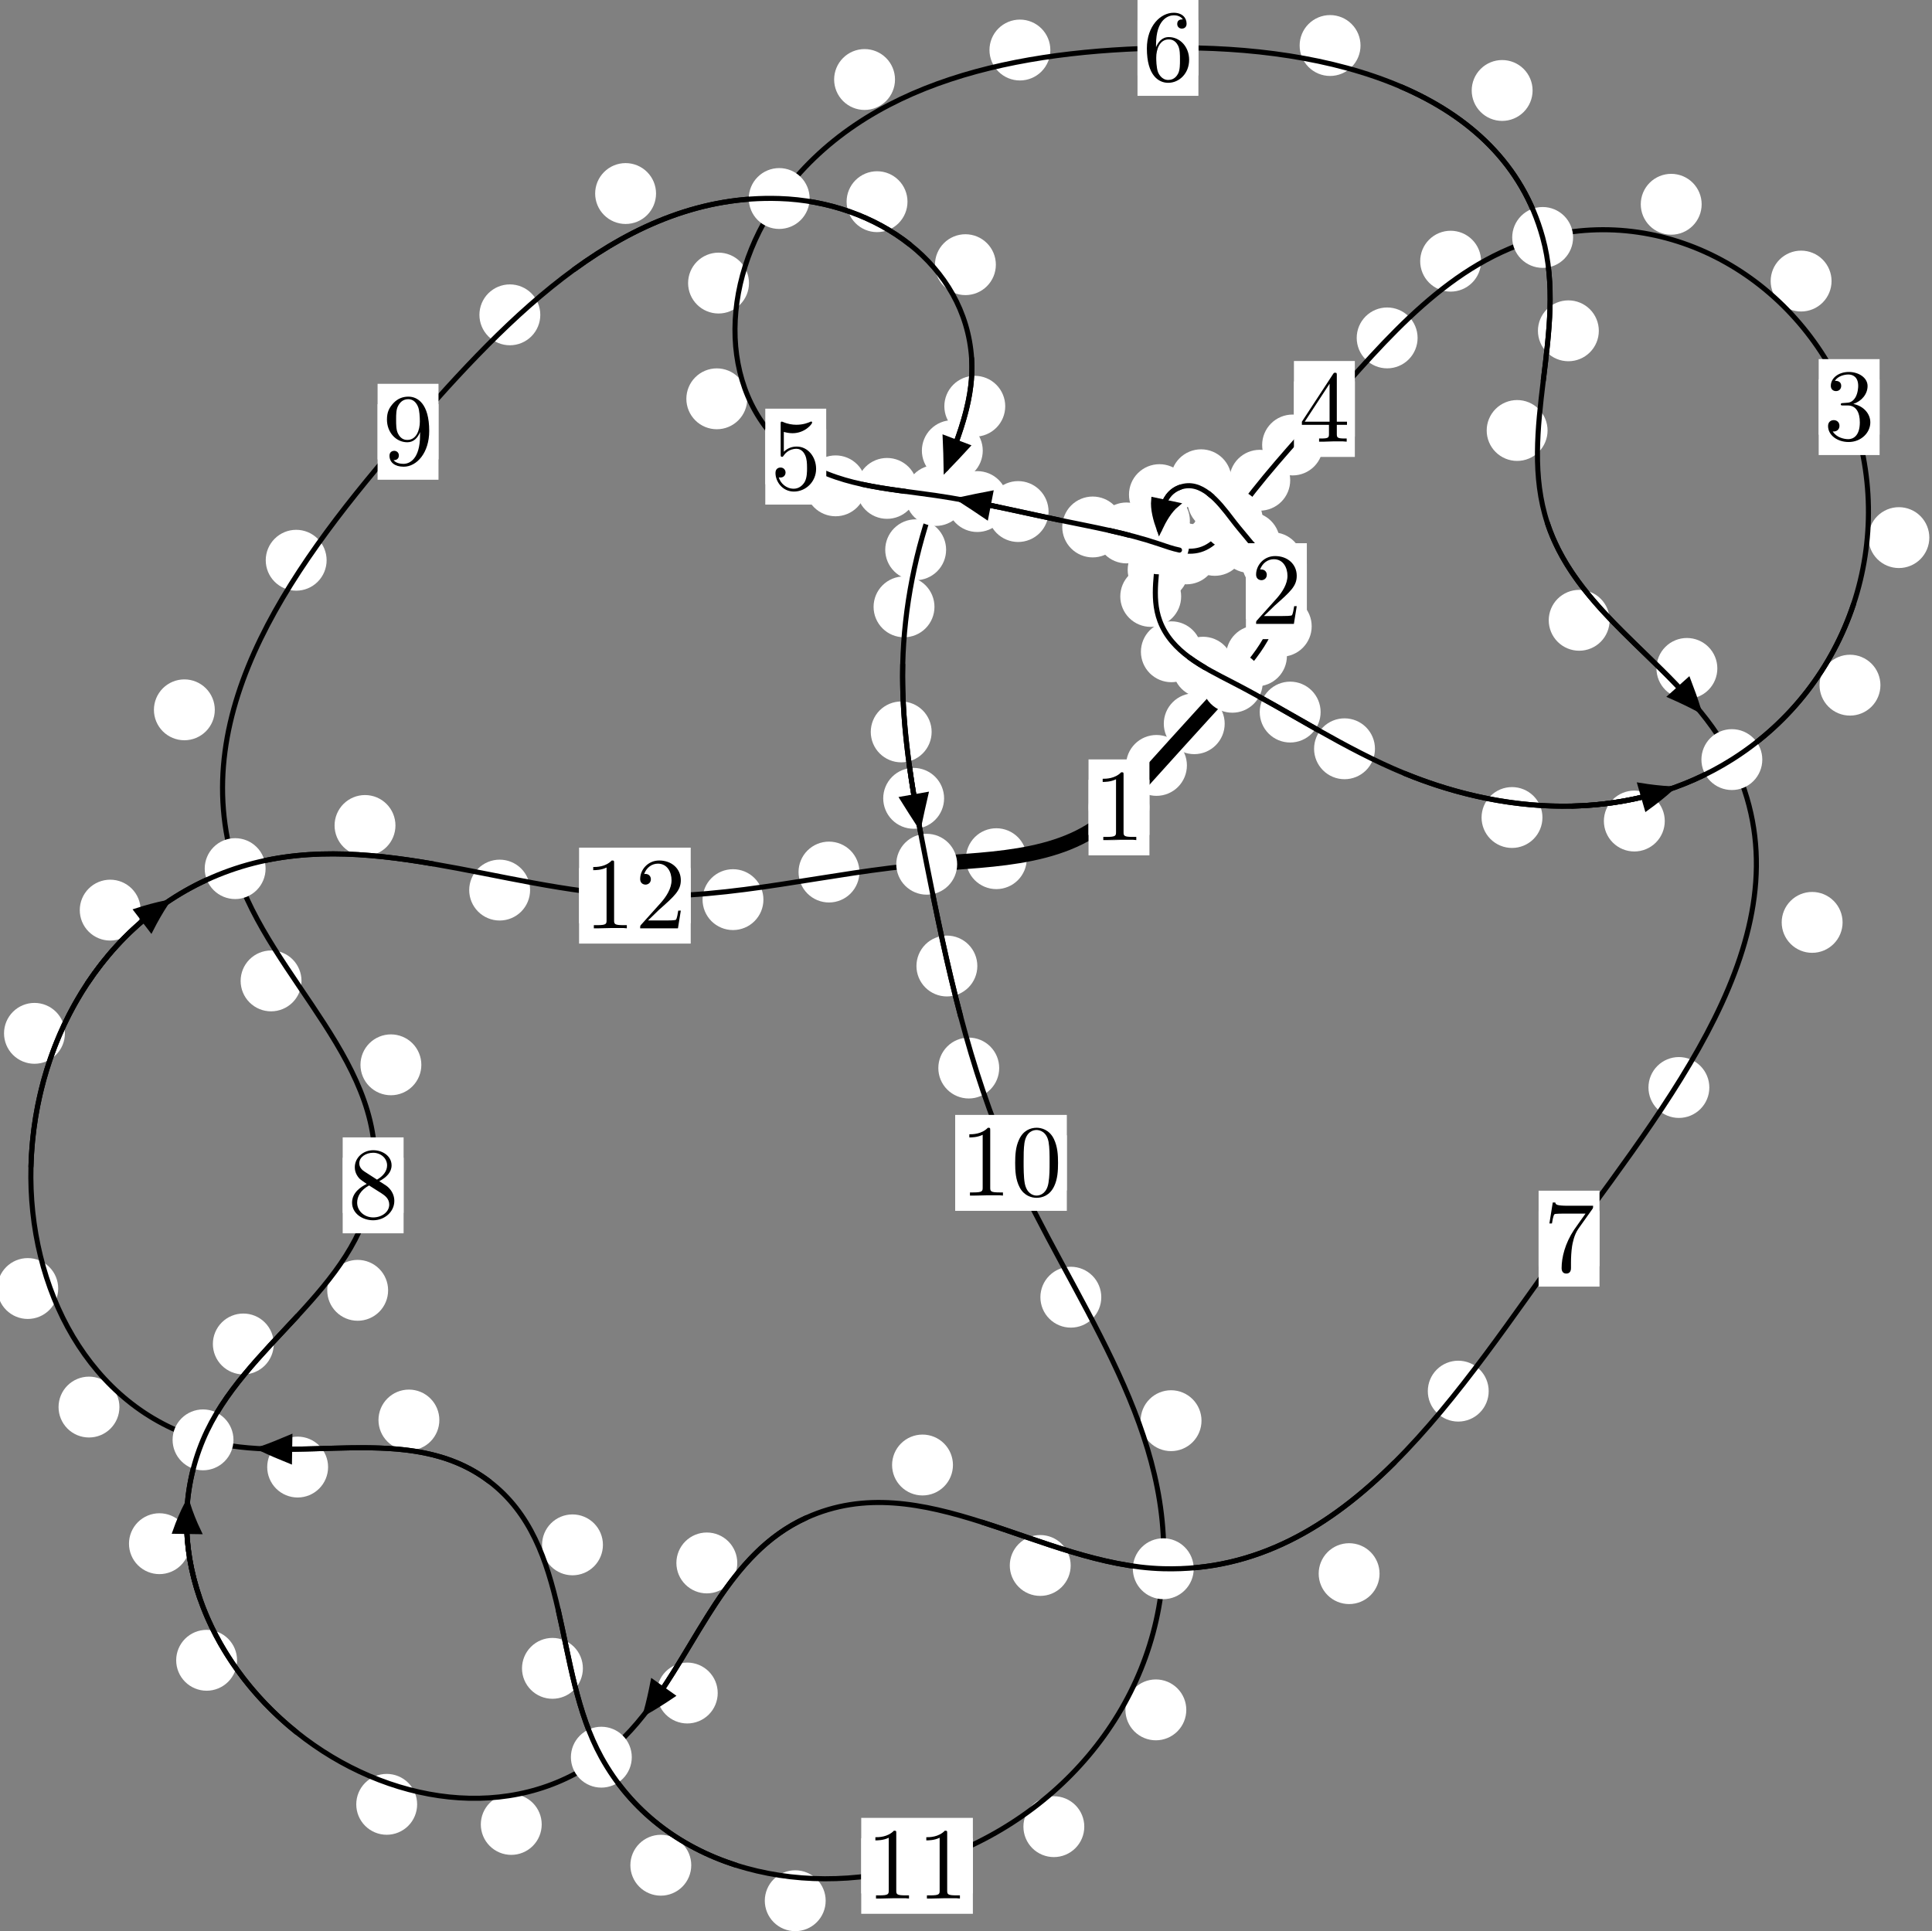 <?xml version="1.0"?>
<!-- Created by MetaPost 1.999 on 2021.07.06:0014 -->
<svg version="1.1" xmlns="http://www.w3.org/2000/svg" xmlns:xlink="http://www.w3.org/1999/xlink" width="189.704" height="189.653" viewBox="0 0 189.704 189.653">
<rect x="0" y="0" width="189.704" height="189.653" fill="#808080" stroke="none"/>
<!-- Original BoundingBox: -121.262512 -122.643921 68.441269 67.008667 -->
  <defs>
    <g transform="scale(0.01,0.01)" id="GLYPHcmr10_48">
      <path style="fill-rule: evenodd;" d="M460 -320C460 -400,455 -480,420 -554C374 -650,292 -666,250 -666C190 -666,117 -640,76 -547C44 -478,39 -400,39 -320C39 -245,43 -155,84 -79C127 2,200 22,249 22C303 22,379 1,423 -94C455 -163,460 -241,460 -320M249 -0C210 -0,151 -25,133 -121C122 -181,122 -273,122 -332C122 -396,122 -462,130 -516C149 -635,224 -644,249 -644C282 -644,348 -626,367 -527C377 -471,377 -395,377 -332C377 -257,377 -189,366 -125C351 -30,294 -0,249 -0"></path>
    </g>
    <g transform="scale(0.01,0.01)" id="GLYPHcmr10_49">
      <path style="fill-rule: evenodd;" d="M294 -640C294 -664,294 -666,271 -666C209 -602,121 -602,89 -602L89 -571C109 -571,168 -571,220 -597L220 -79C220 -43,217 -31,127 -31L95 -31L95 -0L257 -0L130 -3L217 -3L257 -3L297 -3L384 -3L419 -0L419 -31L387 -31C297 -31,294 -42,294 -79"></path>
    </g>
    <g transform="scale(0.01,0.01)" id="GLYPHcmr10_50">
      <path style="fill-rule: evenodd;" d="M127 -77L233 -180C389 -318,449 -372,449 -472C449 -586,359 -666,237 -666C124 -666,50 -574,50 -485C50 -429,100 -429,103 -429C120 -429,155 -441,155 -482C155 -508,137 -534,102 -534C94 -534,92 -534,89 -533C112 -598,166 -635,224 -635C315 -635,358 -554,358 -472C358 -392,308 -313,253 -251L61 -37C50 -26,50 -24,50 -0L421 -0L449 -174L424 -174C419 -144,412 -100,402 -85C395 -77,329 -77,307 -77"></path>
    </g>
    <g transform="scale(0.01,0.01)" id="GLYPHcmr10_51">
      <path style="fill-rule: evenodd;" d="M290 -352C372 -379,430 -449,430 -528C430 -610,342 -666,246 -666C145 -666,69 -606,69 -530C69 -497,91 -478,120 -478C151 -478,171 -500,171 -529C171 -579,124 -579,109 -579C140 -628,206 -641,242 -641C283 -641,338 -619,338 -529C338 -517,336 -459,310 -415C280 -367,246 -364,221 -363C213 -362,189 -360,182 -360C174 -359,167 -358,167 -348C167 -337,174 -337,191 -337L235 -337C317 -337,354 -269,354 -171C354 -35,285 -6,241 -6C198 -6,123 -23,88 -82C123 -77,154 -99,154 -137C154 -173,127 -193,98 -193C74 -193,42 -179,42 -135C42 -44,135 22,244 22C366 22,457 -69,457 -171C457 -253,394 -331,290 -352"></path>
    </g>
    <g transform="scale(0.01,0.01)" id="GLYPHcmr10_52">
      <path style="fill-rule: evenodd;" d="M294 -165L294 -78C294 -42,292 -31,218 -31L197 -31L197 -0L332 -0L238 -3L290 -3L332 -3L374 -3L427 -3L468 -0L468 -31L447 -31C373 -31,371 -42,371 -78L371 -165L471 -165L471 -196L371 -196L371 -651C371 -671,371 -677,355 -677C346 -677,343 -677,335 -665L28 -196L28 -165M300 -196L56 -196L300 -569"></path>
    </g>
    <g transform="scale(0.01,0.01)" id="GLYPHcmr10_53">
      <path style="fill-rule: evenodd;" d="M449 -201C449 -320,367 -420,259 -420C211 -420,168 -404,132 -369L132 -564C152 -558,185 -551,217 -551C340 -551,410 -642,410 -655C410 -661,407 -666,400 -666C399 -666,397 -666,392 -663C372 -654,323 -634,256 -634C216 -634,170 -641,123 -662C115 -665,113 -665,111 -665C101 -665,101 -657,101 -641L101 -345C101 -327,101 -319,115 -319C122 -319,124 -322,128 -328C139 -344,176 -398,257 -398C309 -398,334 -352,342 -334C358 -297,360 -258,360 -208C360 -173,360 -113,336 -71C312 -32,275 -6,229 -6C156 -6,99 -59,82 -118C85 -117,88 -116,99 -116C132 -116,149 -141,149 -165C149 -189,132 -214,99 -214C85 -214,50 -207,50 -161C50 -75,119 22,231 22C347 22,449 -74,449 -201"></path>
    </g>
    <g transform="scale(0.01,0.01)" id="GLYPHcmr10_54">
      <path style="fill-rule: evenodd;" d="M132 -328L132 -352C132 -605,256 -641,307 -641C331 -641,373 -635,395 -601C380 -601,340 -601,340 -556C340 -525,364 -510,386 -510C402 -510,432 -519,432 -558C432 -618,388 -666,305 -666C177 -666,42 -537,42 -316C42 -49,158 22,251 22C362 22,457 -72,457 -204C457 -331,368 -427,257 -427C189 -427,152 -376,132 -328M251 -6C188 -6,158 -66,152 -81C134 -128,134 -208,134 -226C134 -304,166 -404,256 -404C272 -404,318 -404,349 -342C367 -305,367 -254,367 -205C367 -157,367 -107,350 -71C320 -11,274 -6,251 -6"></path>
    </g>
    <g transform="scale(0.01,0.01)" id="GLYPHcmr10_55">
      <path style="fill-rule: evenodd;" d="M476 -609C485 -621,485 -623,485 -644L242 -644C120 -644,118 -657,114 -676L89 -676L56 -470L81 -470C84 -486,93 -549,106 -561C113 -567,191 -567,204 -567L411 -567C400 -551,321 -442,299 -409C209 -274,176 -135,176 -33C176 -23,176 22,222 22C268 22,268 -23,268 -33L268 -84C268 -139,271 -194,279 -248C283 -271,297 -357,341 -419"></path>
    </g>
    <g transform="scale(0.01,0.01)" id="GLYPHcmr10_56">
      <path style="fill-rule: evenodd;" d="M163 -457C117 -487,113 -521,113 -538C113 -599,178 -641,249 -641C322 -641,386 -589,386 -517C386 -460,347 -412,287 -377M309 -362C381 -399,430 -451,430 -517C430 -609,341 -666,250 -666C150 -666,69 -592,69 -499C69 -481,71 -436,113 -389C124 -377,161 -352,186 -335C128 -306,42 -250,42 -151C42 -45,144 22,249 22C362 22,457 -61,457 -168C457 -204,446 -249,408 -291C389 -312,373 -322,309 -362M209 -320L332 -242C360 -223,407 -193,407 -132C407 -58,332 -6,250 -6C164 -6,92 -68,92 -151C92 -209,124 -273,209 -320"></path>
    </g>
    <g transform="scale(0.01,0.01)" id="GLYPHcmr10_57">
      <path style="fill-rule: evenodd;" d="M367 -318L367 -286C367 -52,263 -6,205 -6C188 -6,134 -8,107 -42C151 -42,159 -71,159 -88C159 -119,135 -134,113 -134C97 -134,67 -125,67 -86C67 -19,121 22,206 22C335 22,457 -114,457 -329C457 -598,342 -666,253 -666C198 -666,149 -648,106 -603C65 -558,42 -516,42 -441C42 -316,130 -218,242 -218C303 -218,344 -260,367 -318M243 -241C227 -241,181 -241,150 -304C132 -341,132 -391,132 -440C132 -494,132 -541,153 -578C180 -628,218 -641,253 -641C299 -641,332 -607,349 -562C361 -530,365 -467,365 -421C365 -338,331 -241,243 -241"></path>
    </g>
  </defs>
  <path d="M116.543 75.165C116.543 74.373,116.228 73.613,115.668 73.052C115.107 72.492,114.347 72.177,113.554 72.177C112.762 72.177,112.001 72.492,111.441 73.052C110.88 73.613,110.566 74.373,110.566 75.165C110.566 75.958,110.88 76.718,111.441 77.279C112.001 77.839,112.762 78.154,113.554 78.154C114.347 78.154,115.107 77.839,115.668 77.279C116.228 76.718,116.543 75.958,116.543 75.165Z" style="fill: rgb(100%,100%,100%);stroke: none;"></path>
  <path d="M112.862 79.286C112.862 78.494,112.548 77.733,111.987 77.173C111.427 76.613,110.666 76.298,109.874 76.298C109.081 76.298,108.321 76.613,107.76 77.173C107.2 77.733,106.885 78.494,106.885 79.286C106.885 80.079,107.2 80.839,107.76 81.4C108.321 81.96,109.081 82.275,109.874 82.275C110.666 82.275,111.427 81.96,111.987 81.4C112.548 80.839,112.862 80.079,112.862 79.286Z" style="fill: rgb(100%,100%,100%);stroke: none;"></path>
  <path d="M126.363 64.414C126.363 63.621,126.048 62.861,125.488 62.301C124.927 61.74,124.167 61.425,123.375 61.425C122.582 61.425,121.822 61.74,121.261 62.301C120.701 62.861,120.386 63.621,120.386 64.414C120.386 65.207,120.701 65.967,121.261 66.527C121.822 67.088,122.582 67.403,123.375 67.403C124.167 67.403,124.927 67.088,125.488 66.527C126.048 65.967,126.363 65.207,126.363 64.414Z" style="fill: rgb(100%,100%,100%);stroke: none;"></path>
  <path d="M120.252 71.07C120.252 70.277,119.937 69.517,119.376 68.957C118.816 68.396,118.056 68.081,117.263 68.081C116.47 68.081,115.71 68.396,115.15 68.957C114.589 69.517,114.274 70.277,114.274 71.07C114.274 71.863,114.589 72.623,115.15 73.183C115.71 73.744,116.47 74.059,117.263 74.059C118.056 74.059,118.816 73.744,119.376 73.183C119.937 72.623,120.252 71.863,120.252 71.07Z" style="fill: rgb(100%,100%,100%);stroke: none;"></path>
  <path d="M127.93 55.261C127.93 54.468,127.615 53.708,127.054 53.148C126.494 52.587,125.734 52.272,124.941 52.272C124.148 52.272,123.388 52.587,122.828 53.148C122.267 53.708,121.952 54.468,121.952 55.261C121.952 56.054,122.267 56.814,122.828 57.374C123.388 57.935,124.148 58.25,124.941 58.25C125.734 58.25,126.494 57.935,127.054 57.374C127.615 56.814,127.93 56.054,127.93 55.261Z" style="fill: rgb(100%,100%,100%);stroke: none;"></path>
  <path d="M128.795 61.504C128.795 60.711,128.48 59.951,127.919 59.39C127.359 58.83,126.599 58.515,125.806 58.515C125.013 58.515,124.253 58.83,123.693 59.39C123.132 59.951,122.817 60.711,122.817 61.504C122.817 62.296,123.132 63.057,123.693 63.617C124.253 64.178,125.013 64.492,125.806 64.492C126.599 64.492,127.359 64.178,127.919 63.617C128.48 63.057,128.795 62.296,128.795 61.504Z" style="fill: rgb(100%,100%,100%);stroke: none;"></path>
  <path d="M122.581 49.175C122.581 48.382,122.266 47.622,121.705 47.061C121.145 46.501,120.385 46.186,119.592 46.186C118.799 46.186,118.039 46.501,117.479 47.061C116.918 47.622,116.603 48.382,116.603 49.175C116.603 49.967,116.918 50.727,117.479 51.288C118.039 51.848,118.799 52.163,119.592 52.163C120.385 52.163,121.145 51.848,121.705 51.288C122.266 50.727,122.581 49.967,122.581 49.175Z" style="fill: rgb(100%,100%,100%);stroke: none;"></path>
  <path d="M125.68 53.27C125.68 52.477,125.365 51.717,124.805 51.157C124.244 50.596,123.484 50.281,122.691 50.281C121.899 50.281,121.139 50.596,120.578 51.157C120.018 51.717,119.703 52.477,119.703 53.27C119.703 54.063,120.018 54.823,120.578 55.383C121.139 55.944,121.899 56.259,122.691 56.259C123.484 56.259,124.244 55.944,124.805 55.383C125.365 54.823,125.68 54.063,125.68 53.27Z" style="fill: rgb(100%,100%,100%);stroke: none;"></path>
  <path d="M116.834 48.574C116.834 47.781,116.519 47.021,115.959 46.461C115.398 45.9,114.638 45.585,113.845 45.585C113.053 45.585,112.292 45.9,111.732 46.461C111.171 47.021,110.856 47.781,110.856 48.574C110.856 49.367,111.171 50.127,111.732 50.687C112.292 51.248,113.053 51.563,113.845 51.563C114.638 51.563,115.398 51.248,115.959 50.687C116.519 50.127,116.834 49.367,116.834 48.574Z" style="fill: rgb(100%,100%,100%);stroke: none;"></path>
  <path d="M120.923 47.113C120.923 46.32,120.608 45.56,120.048 45C119.487 44.439,118.727 44.124,117.934 44.124C117.142 44.124,116.382 44.439,115.821 45C115.261 45.56,114.946 46.32,114.946 47.113C114.946 47.906,115.261 48.666,115.821 49.226C116.382 49.787,117.142 50.102,117.934 50.102C118.727 50.102,119.487 49.787,120.048 49.226C120.608 48.666,120.923 47.906,120.923 47.113Z" style="fill: rgb(100%,100%,100%);stroke: none;"></path>
  <path d="M116.705 55.962C116.705 55.17,116.39 54.41,115.83 53.849C115.269 53.289,114.509 52.974,113.717 52.974C112.924 52.974,112.164 53.289,111.603 53.849C111.043 54.41,110.728 55.17,110.728 55.962C110.728 56.755,111.043 57.515,111.603 58.076C112.164 58.636,112.924 58.951,113.717 58.951C114.509 58.951,115.269 58.636,115.83 58.076C116.39 57.515,116.705 56.755,116.705 55.962Z" style="fill: rgb(100%,100%,100%);stroke: none;"></path>
  <path d="M116.836 51.154C116.836 50.362,116.521 49.602,115.96 49.041C115.4 48.481,114.64 48.166,113.847 48.166C113.054 48.166,112.294 48.481,111.734 49.041C111.173 49.602,110.858 50.362,110.858 51.154C110.858 51.947,111.173 52.707,111.734 53.268C112.294 53.828,113.054 54.143,113.847 54.143C114.64 54.143,115.4 53.828,115.96 53.268C116.521 52.707,116.836 51.947,116.836 51.154Z" style="fill: rgb(100%,100%,100%);stroke: none;"></path>
  <path d="M118.005 64.005C118.005 63.212,117.69 62.452,117.129 61.891C116.569 61.331,115.809 61.016,115.016 61.016C114.223 61.016,113.463 61.331,112.903 61.891C112.342 62.452,112.027 63.212,112.027 64.005C112.027 64.797,112.342 65.557,112.903 66.118C113.463 66.678,114.223 66.993,115.016 66.993C115.809 66.993,116.569 66.678,117.129 66.118C117.69 65.557,118.005 64.797,118.005 64.005Z" style="fill: rgb(100%,100%,100%);stroke: none;"></path>
  <path d="M115.978 58.572C115.978 57.779,115.663 57.019,115.103 56.459C114.542 55.898,113.782 55.583,112.99 55.583C112.197 55.583,111.437 55.898,110.876 56.459C110.316 57.019,110.001 57.779,110.001 58.572C110.001 59.365,110.316 60.125,110.876 60.685C111.437 61.246,112.197 61.561,112.99 61.561C113.782 61.561,114.542 61.246,115.103 60.685C115.663 60.125,115.978 59.365,115.978 58.572Z" style="fill: rgb(100%,100%,100%);stroke: none;"></path>
  <path d="M129.672 69.928C129.672 69.135,129.357 68.375,128.796 67.814C128.236 67.254,127.476 66.939,126.683 66.939C125.89 66.939,125.13 67.254,124.57 67.814C124.009 68.375,123.694 69.135,123.694 69.928C123.694 70.72,124.009 71.481,124.57 72.041C125.13 72.601,125.89 72.916,126.683 72.916C127.476 72.916,128.236 72.601,128.796 72.041C129.357 71.481,129.672 70.72,129.672 69.928Z" style="fill: rgb(100%,100%,100%);stroke: none;"></path>
  <path d="M121.116 65.52C121.116 64.727,120.801 63.967,120.241 63.407C119.68 62.846,118.92 62.531,118.127 62.531C117.335 62.531,116.575 62.846,116.014 63.407C115.454 63.967,115.139 64.727,115.139 65.52C115.139 66.313,115.454 67.073,116.014 67.633C116.575 68.194,117.335 68.509,118.127 68.509C118.92 68.509,119.68 68.194,120.241 67.633C120.801 67.073,121.116 66.313,121.116 65.52Z" style="fill: rgb(100%,100%,100%);stroke: none;"></path>
  <path d="M151.453 80.281C151.453 79.489,151.139 78.729,150.578 78.168C150.018 77.608,149.257 77.293,148.465 77.293C147.672 77.293,146.912 77.608,146.351 78.168C145.791 78.729,145.476 79.489,145.476 80.281C145.476 81.074,145.791 81.834,146.351 82.395C146.912 82.955,147.672 83.27,148.465 83.27C149.257 83.27,150.018 82.955,150.578 82.395C151.139 81.834,151.453 81.074,151.453 80.281Z" style="fill: rgb(100%,100%,100%);stroke: none;"></path>
  <path d="M135.008 73.532C135.008 72.739,134.693 71.979,134.132 71.418C133.572 70.858,132.812 70.543,132.019 70.543C131.226 70.543,130.466 70.858,129.906 71.418C129.345 71.979,129.03 72.739,129.03 73.532C129.03 74.324,129.345 75.084,129.906 75.645C130.466 76.205,131.226 76.52,132.019 76.52C132.812 76.52,133.572 76.205,134.132 75.645C134.693 75.084,135.008 74.324,135.008 73.532Z" style="fill: rgb(100%,100%,100%);stroke: none;"></path>
  <path d="M184.64 67.285C184.64 66.492,184.325 65.732,183.764 65.171C183.204 64.611,182.444 64.296,181.651 64.296C180.858 64.296,180.098 64.611,179.538 65.171C178.977 65.732,178.662 66.492,178.662 67.285C178.662 68.077,178.977 68.837,179.538 69.398C180.098 69.958,180.858 70.273,181.651 70.273C182.444 70.273,183.204 69.958,183.764 69.398C184.325 68.837,184.64 68.077,184.64 67.285Z" style="fill: rgb(100%,100%,100%);stroke: none;"></path>
  <path d="M163.464 80.628C163.464 79.836,163.149 79.075,162.588 78.515C162.028 77.954,161.268 77.64,160.475 77.64C159.682 77.64,158.922 77.954,158.362 78.515C157.801 79.075,157.486 79.836,157.486 80.628C157.486 81.421,157.801 82.181,158.362 82.742C158.922 83.302,159.682 83.617,160.475 83.617C161.268 83.617,162.028 83.302,162.588 82.742C163.149 82.181,163.464 81.421,163.464 80.628Z" style="fill: rgb(100%,100%,100%);stroke: none;"></path>
  <path d="M179.841 27.601C179.841 26.809,179.526 26.049,178.965 25.488C178.405 24.928,177.645 24.613,176.852 24.613C176.059 24.613,175.299 24.928,174.739 25.488C174.178 26.049,173.863 26.809,173.863 27.601C173.863 28.394,174.178 29.154,174.739 29.715C175.299 30.275,176.059 30.59,176.852 30.59C177.645 30.59,178.405 30.275,178.965 29.715C179.526 29.154,179.841 28.394,179.841 27.601Z" style="fill: rgb(100%,100%,100%);stroke: none;"></path>
  <path d="M189.441 52.794C189.441 52.002,189.126 51.241,188.566 50.681C188.005 50.12,187.245 49.806,186.453 49.806C185.66 49.806,184.9 50.12,184.339 50.681C183.779 51.241,183.464 52.002,183.464 52.794C183.464 53.587,183.779 54.347,184.339 54.908C184.9 55.468,185.66 55.783,186.453 55.783C187.245 55.783,188.005 55.468,188.566 54.908C189.126 54.347,189.441 53.587,189.441 52.794Z" style="fill: rgb(100%,100%,100%);stroke: none;"></path>
  <path d="M145.427 25.649C145.427 24.856,145.112 24.096,144.551 23.536C143.991 22.975,143.23 22.66,142.438 22.66C141.645 22.66,140.885 22.975,140.324 23.536C139.764 24.096,139.449 24.856,139.449 25.649C139.449 26.442,139.764 27.202,140.324 27.762C140.885 28.323,141.645 28.638,142.438 28.638C143.23 28.638,143.991 28.323,144.551 27.762C145.112 27.202,145.427 26.442,145.427 25.649Z" style="fill: rgb(100%,100%,100%);stroke: none;"></path>
  <path d="M167.086 20.061C167.086 19.268,166.771 18.508,166.21 17.947C165.65 17.387,164.89 17.072,164.097 17.072C163.304 17.072,162.544 17.387,161.984 17.947C161.423 18.508,161.108 19.268,161.108 20.061C161.108 20.853,161.423 21.613,161.984 22.174C162.544 22.734,163.304 23.049,164.097 23.049C164.89 23.049,165.65 22.734,166.21 22.174C166.771 21.613,167.086 20.853,167.086 20.061Z" style="fill: rgb(100%,100%,100%);stroke: none;"></path>
  <path d="M129.909 43.698C129.909 42.906,129.594 42.146,129.033 41.585C128.473 41.025,127.713 40.71,126.92 40.71C126.127 40.71,125.367 41.025,124.807 41.585C124.246 42.146,123.931 42.906,123.931 43.698C123.931 44.491,124.246 45.251,124.807 45.812C125.367 46.372,126.127 46.687,126.92 46.687C127.713 46.687,128.473 46.372,129.033 45.812C129.594 45.251,129.909 44.491,129.909 43.698Z" style="fill: rgb(100%,100%,100%);stroke: none;"></path>
  <path d="M139.194 33.183C139.194 32.391,138.879 31.631,138.318 31.07C137.758 30.51,136.998 30.195,136.205 30.195C135.412 30.195,134.652 30.51,134.092 31.07C133.531 31.631,133.216 32.391,133.216 33.183C133.216 33.976,133.531 34.736,134.092 35.297C134.652 35.857,135.412 36.172,136.205 36.172C136.998 36.172,137.758 35.857,138.318 35.297C138.879 34.736,139.194 33.976,139.194 33.183Z" style="fill: rgb(100%,100%,100%);stroke: none;"></path>
  <path d="M123.141 52.252C123.141 51.46,122.826 50.699,122.266 50.139C121.705 49.578,120.945 49.263,120.153 49.263C119.36 49.263,118.6 49.578,118.039 50.139C117.479 50.699,117.164 51.46,117.164 52.252C117.164 53.045,117.479 53.805,118.039 54.366C118.6 54.926,119.36 55.241,120.153 55.241C120.945 55.241,121.705 54.926,122.266 54.366C122.826 53.805,123.141 53.045,123.141 52.252Z" style="fill: rgb(100%,100%,100%);stroke: none;"></path>
  <path d="M126.685 47.161C126.685 46.369,126.37 45.609,125.81 45.048C125.249 44.488,124.489 44.173,123.697 44.173C122.904 44.173,122.144 44.488,121.583 45.048C121.023 45.609,120.708 46.369,120.708 47.161C120.708 47.954,121.023 48.714,121.583 49.275C122.144 49.835,122.904 50.15,123.697 50.15C124.489 50.15,125.249 49.835,125.81 49.275C126.37 48.714,126.685 47.954,126.685 47.161Z" style="fill: rgb(100%,100%,100%);stroke: none;"></path>
  <path d="M119.495 54.392C119.495 53.599,119.18 52.839,118.619 52.279C118.059 51.718,117.299 51.403,116.506 51.403C115.713 51.403,114.953 51.718,114.393 52.279C113.832 52.839,113.517 53.599,113.517 54.392C113.517 55.185,113.832 55.945,114.393 56.505C114.953 57.066,115.713 57.381,116.506 57.381C117.299 57.381,118.059 57.066,118.619 56.505C119.18 55.945,119.495 55.185,119.495 54.392Z" style="fill: rgb(100%,100%,100%);stroke: none;"></path>
  <path d="M122.267 53.557C122.267 52.764,121.952 52.004,121.391 51.444C120.831 50.883,120.071 50.568,119.278 50.568C118.485 50.568,117.725 50.883,117.165 51.444C116.604 52.004,116.289 52.764,116.289 53.557C116.289 54.35,116.604 55.11,117.165 55.67C117.725 56.231,118.485 56.546,119.278 56.546C120.071 56.546,120.831 56.231,121.391 55.67C121.952 55.11,122.267 54.35,122.267 53.557Z" style="fill: rgb(100%,100%,100%);stroke: none;"></path>
  <path d="M113.595 52.336C113.595 51.543,113.28 50.783,112.72 50.222C112.159 49.662,111.399 49.347,110.606 49.347C109.814 49.347,109.054 49.662,108.493 50.222C107.933 50.783,107.618 51.543,107.618 52.336C107.618 53.128,107.933 53.889,108.493 54.449C109.054 55.01,109.814 55.325,110.606 55.325C111.399 55.325,112.159 55.01,112.72 54.449C113.28 53.889,113.595 53.128,113.595 52.336Z" style="fill: rgb(100%,100%,100%);stroke: none;"></path>
  <path d="M118.108 53.861C118.108 53.068,117.793 52.308,117.232 51.747C116.672 51.187,115.912 50.872,115.119 50.872C114.326 50.872,113.566 51.187,113.006 51.747C112.445 52.308,112.13 53.068,112.13 53.861C112.13 54.653,112.445 55.414,113.006 55.974C113.566 56.535,114.326 56.849,115.119 56.849C115.912 56.849,116.672 56.535,117.232 55.974C117.793 55.414,118.108 54.653,118.108 53.861Z" style="fill: rgb(100%,100%,100%);stroke: none;"></path>
  <path d="M102.959 50.235C102.959 49.442,102.644 48.682,102.084 48.122C101.523 47.561,100.763 47.246,99.97 47.246C99.178 47.246,98.418 47.561,97.857 48.122C97.297 48.682,96.982 49.442,96.982 50.235C96.982 51.028,97.297 51.788,97.857 52.348C98.418 52.909,99.178 53.224,99.97 53.224C100.763 53.224,101.523 52.909,102.084 52.348C102.644 51.788,102.959 51.028,102.959 50.235Z" style="fill: rgb(100%,100%,100%);stroke: none;"></path>
  <path d="M110.281 51.75C110.281 50.957,109.966 50.197,109.406 49.636C108.846 49.076,108.085 48.761,107.293 48.761C106.5 48.761,105.74 49.076,105.179 49.636C104.619 50.197,104.304 50.957,104.304 51.75C104.304 52.542,104.619 53.303,105.179 53.863C105.74 54.424,106.5 54.738,107.293 54.738C108.085 54.738,108.846 54.424,109.406 53.863C109.966 53.303,110.281 52.542,110.281 51.75Z" style="fill: rgb(100%,100%,100%);stroke: none;"></path>
  <path d="M90.086 47.961C90.086 47.169,89.771 46.409,89.211 45.848C88.65 45.288,87.89 44.973,87.097 44.973C86.305 44.973,85.544 45.288,84.984 45.848C84.423 46.409,84.109 47.169,84.109 47.961C84.109 48.754,84.423 49.514,84.984 50.075C85.544 50.635,86.305 50.95,87.097 50.95C87.89 50.95,88.65 50.635,89.211 50.075C89.771 49.514,90.086 48.754,90.086 47.961Z" style="fill: rgb(100%,100%,100%);stroke: none;"></path>
  <path d="M98.949 49.255C98.949 48.462,98.634 47.702,98.073 47.141C97.513 46.581,96.753 46.266,95.96 46.266C95.167 46.266,94.407 46.581,93.847 47.141C93.286 47.702,92.971 48.462,92.971 49.255C92.971 50.047,93.286 50.808,93.847 51.368C94.407 51.928,95.167 52.243,95.96 52.243C96.753 52.243,97.513 51.928,98.073 51.368C98.634 50.808,98.949 50.047,98.949 49.255Z" style="fill: rgb(100%,100%,100%);stroke: none;"></path>
  <path d="M73.372 39.164C73.372 38.371,73.057 37.611,72.496 37.051C71.936 36.49,71.175 36.175,70.383 36.175C69.59 36.175,68.83 36.49,68.269 37.051C67.709 37.611,67.394 38.371,67.394 39.164C67.394 39.957,67.709 40.717,68.269 41.277C68.83 41.838,69.59 42.153,70.383 42.153C71.175 42.153,71.936 41.838,72.496 41.277C73.057 40.717,73.372 39.957,73.372 39.164Z" style="fill: rgb(100%,100%,100%);stroke: none;"></path>
  <path d="M85.038 47.71C85.038 46.918,84.723 46.158,84.163 45.597C83.602 45.037,82.842 44.722,82.049 44.722C81.257 44.722,80.496 45.037,79.936 45.597C79.376 46.158,79.061 46.918,79.061 47.71C79.061 48.503,79.376 49.263,79.936 49.824C80.496 50.384,81.257 50.699,82.049 50.699C82.842 50.699,83.602 50.384,84.163 49.824C84.723 49.263,85.038 48.503,85.038 47.71Z" style="fill: rgb(100%,100%,100%);stroke: none;"></path>
  <path d="M87.881 7.808C87.881 7.015,87.566 6.255,87.006 5.695C86.445 5.134,85.685 4.819,84.893 4.819C84.1 4.819,83.34 5.134,82.779 5.695C82.219 6.255,81.904 7.015,81.904 7.808C81.904 8.601,82.219 9.361,82.779 9.921C83.34 10.482,84.1 10.797,84.893 10.797C85.685 10.797,86.445 10.482,87.006 9.921C87.566 9.361,87.881 8.601,87.881 7.808Z" style="fill: rgb(100%,100%,100%);stroke: none;"></path>
  <path d="M73.543 27.798C73.543 27.006,73.228 26.246,72.667 25.685C72.107 25.125,71.347 24.81,70.554 24.81C69.761 24.81,69.001 25.125,68.441 25.685C67.88 26.246,67.565 27.006,67.565 27.798C67.565 28.591,67.88 29.351,68.441 29.912C69.001 30.472,69.761 30.787,70.554 30.787C71.347 30.787,72.107 30.472,72.667 29.912C73.228 29.351,73.543 28.591,73.543 27.798Z" style="fill: rgb(100%,100%,100%);stroke: none;"></path>
  <path d="M133.59 4.47C133.59 3.677,133.275 2.917,132.714 2.357C132.154 1.796,131.393 1.481,130.601 1.481C129.808 1.481,129.048 1.796,128.487 2.357C127.927 2.917,127.612 3.677,127.612 4.47C127.612 5.263,127.927 6.023,128.487 6.583C129.048 7.144,129.808 7.459,130.601 7.459C131.393 7.459,132.154 7.144,132.714 6.583C133.275 6.023,133.59 5.263,133.59 4.47Z" style="fill: rgb(100%,100%,100%);stroke: none;"></path>
  <path d="M103.134 4.913C103.134 4.12,102.819 3.36,102.259 2.8C101.698 2.239,100.938 1.924,100.145 1.924C99.353 1.924,98.592 2.239,98.032 2.8C97.472 3.36,97.157 4.12,97.157 4.913C97.157 5.706,97.472 6.466,98.032 7.026C98.592 7.587,99.353 7.902,100.145 7.902C100.938 7.902,101.698 7.587,102.259 7.026C102.819 6.466,103.134 5.706,103.134 4.913Z" style="fill: rgb(100%,100%,100%);stroke: none;"></path>
  <path d="M156.989 32.485C156.989 31.693,156.674 30.932,156.114 30.372C155.553 29.811,154.793 29.497,154 29.497C153.208 29.497,152.447 29.811,151.887 30.372C151.326 30.932,151.011 31.693,151.011 32.485C151.011 33.278,151.326 34.038,151.887 34.599C152.447 35.159,153.208 35.474,154 35.474C154.793 35.474,155.553 35.159,156.114 34.599C156.674 34.038,156.989 33.278,156.989 32.485Z" style="fill: rgb(100%,100%,100%);stroke: none;"></path>
  <path d="M150.486 8.885C150.486 8.092,150.171 7.332,149.61 6.771C149.05 6.211,148.29 5.896,147.497 5.896C146.704 5.896,145.944 6.211,145.384 6.771C144.823 7.332,144.508 8.092,144.508 8.885C144.508 9.677,144.823 10.437,145.384 10.998C145.944 11.558,146.704 11.873,147.497 11.873C148.29 11.873,149.05 11.558,149.61 10.998C150.171 10.437,150.486 9.677,150.486 8.885Z" style="fill: rgb(100%,100%,100%);stroke: none;"></path>
  <path d="M158.049 60.914C158.049 60.122,157.734 59.361,157.174 58.801C156.613 58.241,155.853 57.926,155.061 57.926C154.268 57.926,153.508 58.241,152.947 58.801C152.387 59.361,152.072 60.122,152.072 60.914C152.072 61.707,152.387 62.467,152.947 63.028C153.508 63.588,154.268 63.903,155.061 63.903C155.853 63.903,156.613 63.588,157.174 63.028C157.734 62.467,158.049 61.707,158.049 60.914Z" style="fill: rgb(100%,100%,100%);stroke: none;"></path>
  <path d="M151.956 42.274C151.956 41.482,151.641 40.722,151.081 40.161C150.52 39.601,149.76 39.286,148.967 39.286C148.175 39.286,147.414 39.601,146.854 40.161C146.294 40.722,145.979 41.482,145.979 42.274C145.979 43.067,146.294 43.827,146.854 44.388C147.414 44.948,148.175 45.263,148.967 45.263C149.76 45.263,150.52 44.948,151.081 44.388C151.641 43.827,151.956 43.067,151.956 42.274Z" style="fill: rgb(100%,100%,100%);stroke: none;"></path>
  <path d="M180.924 90.58C180.924 89.787,180.609 89.027,180.048 88.467C179.488 87.906,178.728 87.591,177.935 87.591C177.142 87.591,176.382 87.906,175.822 88.467C175.261 89.027,174.946 89.787,174.946 90.58C174.946 91.373,175.261 92.133,175.822 92.693C176.382 93.254,177.142 93.569,177.935 93.569C178.728 93.569,179.488 93.254,180.048 92.693C180.609 92.133,180.924 91.373,180.924 90.58Z" style="fill: rgb(100%,100%,100%);stroke: none;"></path>
  <path d="M168.626 65.64C168.626 64.848,168.311 64.087,167.751 63.527C167.19 62.966,166.43 62.652,165.637 62.652C164.845 62.652,164.085 62.966,163.524 63.527C162.964 64.087,162.649 64.848,162.649 65.64C162.649 66.433,162.964 67.193,163.524 67.754C164.085 68.314,164.845 68.629,165.637 68.629C166.43 68.629,167.19 68.314,167.751 67.754C168.311 67.193,168.626 66.433,168.626 65.64Z" style="fill: rgb(100%,100%,100%);stroke: none;"></path>
  <path d="M146.175 136.613C146.175 135.82,145.86 135.06,145.3 134.5C144.739 133.939,143.979 133.624,143.186 133.624C142.394 133.624,141.633 133.939,141.073 134.5C140.512 135.06,140.198 135.82,140.198 136.613C140.198 137.406,140.512 138.166,141.073 138.726C141.633 139.287,142.394 139.602,143.186 139.602C143.979 139.602,144.739 139.287,145.3 138.726C145.86 138.166,146.175 137.406,146.175 136.613Z" style="fill: rgb(100%,100%,100%);stroke: none;"></path>
  <path d="M167.84 106.794C167.84 106.001,167.525 105.241,166.965 104.681C166.404 104.12,165.644 103.805,164.852 103.805C164.059 103.805,163.299 104.12,162.738 104.681C162.178 105.241,161.863 106.001,161.863 106.794C161.863 107.587,162.178 108.347,162.738 108.907C163.299 109.468,164.059 109.783,164.852 109.783C165.644 109.783,166.404 109.468,166.965 108.907C167.525 108.347,167.84 107.587,167.84 106.794Z" style="fill: rgb(100%,100%,100%);stroke: none;"></path>
  <path d="M105.13 153.733C105.13 152.94,104.815 152.18,104.254 151.619C103.694 151.059,102.934 150.744,102.141 150.744C101.348 150.744,100.588 151.059,100.028 151.619C99.467 152.18,99.152 152.94,99.152 153.733C99.152 154.525,99.467 155.285,100.028 155.846C100.588 156.406,101.348 156.721,102.141 156.721C102.934 156.721,103.694 156.406,104.254 155.846C104.815 155.285,105.13 154.525,105.13 153.733Z" style="fill: rgb(100%,100%,100%);stroke: none;"></path>
  <path d="M135.459 154.534C135.459 153.742,135.144 152.982,134.584 152.421C134.023 151.861,133.263 151.546,132.47 151.546C131.678 151.546,130.917 151.861,130.357 152.421C129.796 152.982,129.482 153.742,129.482 154.534C129.482 155.327,129.796 156.087,130.357 156.648C130.917 157.208,131.678 157.523,132.47 157.523C133.263 157.523,134.023 157.208,134.584 156.648C135.144 156.087,135.459 155.327,135.459 154.534Z" style="fill: rgb(100%,100%,100%);stroke: none;"></path>
  <path d="M72.393 153.484C72.393 152.691,72.078 151.931,71.517 151.37C70.957 150.81,70.197 150.495,69.404 150.495C68.611 150.495,67.851 150.81,67.291 151.37C66.73 151.931,66.415 152.691,66.415 153.484C66.415 154.276,66.73 155.037,67.291 155.597C67.851 156.158,68.611 156.473,69.404 156.473C70.197 156.473,70.957 156.158,71.517 155.597C72.078 155.037,72.393 154.276,72.393 153.484Z" style="fill: rgb(100%,100%,100%);stroke: none;"></path>
  <path d="M93.571 143.867C93.571 143.075,93.256 142.314,92.696 141.754C92.135 141.193,91.375 140.878,90.582 140.878C89.79 140.878,89.03 141.193,88.469 141.754C87.909 142.314,87.594 143.075,87.594 143.867C87.594 144.66,87.909 145.42,88.469 145.981C89.03 146.541,89.79 146.856,90.582 146.856C91.375 146.856,92.135 146.541,92.696 145.981C93.256 145.42,93.571 144.66,93.571 143.867Z" style="fill: rgb(100%,100%,100%);stroke: none;"></path>
  <path d="M53.19 179.163C53.19 178.371,52.875 177.61,52.315 177.05C51.754 176.49,50.994 176.175,50.201 176.175C49.409 176.175,48.648 176.49,48.088 177.05C47.527 177.61,47.212 178.371,47.212 179.163C47.212 179.956,47.527 180.716,48.088 181.277C48.648 181.837,49.409 182.152,50.201 182.152C50.994 182.152,51.754 181.837,52.315 181.277C52.875 180.716,53.19 179.956,53.19 179.163Z" style="fill: rgb(100%,100%,100%);stroke: none;"></path>
  <path d="M70.473 166.258C70.473 165.465,70.158 164.705,69.598 164.145C69.037 163.584,68.277 163.269,67.484 163.269C66.692 163.269,65.932 163.584,65.371 164.145C64.811 164.705,64.496 165.465,64.496 166.258C64.496 167.051,64.811 167.811,65.371 168.371C65.932 168.932,66.692 169.247,67.484 169.247C68.277 169.247,69.037 168.932,69.598 168.371C70.158 167.811,70.473 167.051,70.473 166.258Z" style="fill: rgb(100%,100%,100%);stroke: none;"></path>
  <path d="M23.277 163.043C23.277 162.251,22.962 161.491,22.402 160.93C21.841 160.37,21.081 160.055,20.289 160.055C19.496 160.055,18.736 160.37,18.175 160.93C17.615 161.491,17.3 162.251,17.3 163.043C17.3 163.836,17.615 164.596,18.175 165.157C18.736 165.717,19.496 166.032,20.289 166.032C21.081 166.032,21.841 165.717,22.402 165.157C22.962 164.596,23.277 163.836,23.277 163.043Z" style="fill: rgb(100%,100%,100%);stroke: none;"></path>
  <path d="M40.959 177.19C40.959 176.397,40.644 175.637,40.084 175.076C39.523 174.516,38.763 174.201,37.97 174.201C37.178 174.201,36.417 174.516,35.857 175.076C35.296 175.637,34.982 176.397,34.982 177.19C34.982 177.982,35.296 178.742,35.857 179.303C36.417 179.863,37.178 180.178,37.97 180.178C38.763 180.178,39.523 179.863,40.084 179.303C40.644 178.742,40.959 177.982,40.959 177.19Z" style="fill: rgb(100%,100%,100%);stroke: none;"></path>
  <path d="M26.88 131.981C26.88 131.188,26.565 130.428,26.004 129.867C25.444 129.307,24.684 128.992,23.891 128.992C23.098 128.992,22.338 129.307,21.778 129.867C21.217 130.428,20.902 131.188,20.902 131.981C20.902 132.773,21.217 133.533,21.778 134.094C22.338 134.654,23.098 134.969,23.891 134.969C24.684 134.969,25.444 134.654,26.004 134.094C26.565 133.533,26.88 132.773,26.88 131.981Z" style="fill: rgb(100%,100%,100%);stroke: none;"></path>
  <path d="M18.643 151.593C18.643 150.801,18.328 150.041,17.767 149.48C17.207 148.92,16.446 148.605,15.654 148.605C14.861 148.605,14.101 148.92,13.54 149.48C12.98 150.041,12.665 150.801,12.665 151.593C12.665 152.386,12.98 153.146,13.54 153.707C14.101 154.267,14.861 154.582,15.654 154.582C16.446 154.582,17.207 154.267,17.767 153.707C18.328 153.146,18.643 152.386,18.643 151.593Z" style="fill: rgb(100%,100%,100%);stroke: none;"></path>
  <path d="M41.372 104.568C41.372 103.775,41.057 103.015,40.497 102.454C39.936 101.894,39.176 101.579,38.384 101.579C37.591 101.579,36.831 101.894,36.27 102.454C35.71 103.015,35.395 103.775,35.395 104.568C35.395 105.36,35.71 106.12,36.27 106.681C36.831 107.241,37.591 107.556,38.384 107.556C39.176 107.556,39.936 107.241,40.497 106.681C41.057 106.12,41.372 105.36,41.372 104.568Z" style="fill: rgb(100%,100%,100%);stroke: none;"></path>
  <path d="M38.109 126.712C38.109 125.92,37.794 125.159,37.234 124.599C36.673 124.039,35.913 123.724,35.12 123.724C34.328 123.724,33.567 124.039,33.007 124.599C32.446 125.159,32.132 125.92,32.132 126.712C32.132 127.505,32.446 128.265,33.007 128.826C33.567 129.386,34.328 129.701,35.12 129.701C35.913 129.701,36.673 129.386,37.234 128.826C37.794 128.265,38.109 127.505,38.109 126.712Z" style="fill: rgb(100%,100%,100%);stroke: none;"></path>
  <path d="M21.091 69.707C21.091 68.914,20.777 68.154,20.216 67.593C19.656 67.033,18.895 66.718,18.103 66.718C17.31 66.718,16.55 67.033,15.989 67.593C15.429 68.154,15.114 68.914,15.114 69.707C15.114 70.499,15.429 71.26,15.989 71.82C16.55 72.38,17.31 72.695,18.103 72.695C18.895 72.695,19.656 72.38,20.216 71.82C20.777 71.26,21.091 70.499,21.091 69.707Z" style="fill: rgb(100%,100%,100%);stroke: none;"></path>
  <path d="M29.605 96.328C29.605 95.535,29.29 94.775,28.73 94.214C28.169 93.654,27.409 93.339,26.616 93.339C25.824 93.339,25.064 93.654,24.503 94.214C23.943 94.775,23.628 95.535,23.628 96.328C23.628 97.12,23.943 97.88,24.503 98.441C25.064 99.001,25.824 99.316,26.616 99.316C27.409 99.316,28.169 99.001,28.73 98.441C29.29 97.88,29.605 97.12,29.605 96.328Z" style="fill: rgb(100%,100%,100%);stroke: none;"></path>
  <path d="M53.052 30.918C53.052 30.125,52.737 29.365,52.177 28.804C51.616 28.244,50.856 27.929,50.064 27.929C49.271 27.929,48.511 28.244,47.95 28.804C47.39 29.365,47.075 30.125,47.075 30.918C47.075 31.71,47.39 32.47,47.95 33.031C48.511 33.591,49.271 33.906,50.064 33.906C50.856 33.906,51.616 33.591,52.177 33.031C52.737 32.47,53.052 31.71,53.052 30.918Z" style="fill: rgb(100%,100%,100%);stroke: none;"></path>
  <path d="M32.071 55.018C32.071 54.225,31.756 53.465,31.195 52.905C30.635 52.344,29.875 52.029,29.082 52.029C28.289 52.029,27.529 52.344,26.969 52.905C26.408 53.465,26.093 54.225,26.093 55.018C26.093 55.811,26.408 56.571,26.969 57.131C27.529 57.692,28.289 58.007,29.082 58.007C29.875 58.007,30.635 57.692,31.195 57.131C31.756 56.571,32.071 55.811,32.071 55.018Z" style="fill: rgb(100%,100%,100%);stroke: none;"></path>
  <path d="M89.107 19.806C89.107 19.013,88.792 18.253,88.232 17.693C87.671 17.132,86.911 16.817,86.118 16.817C85.326 16.817,84.565 17.132,84.005 17.693C83.444 18.253,83.129 19.013,83.129 19.806C83.129 20.599,83.444 21.359,84.005 21.919C84.565 22.48,85.326 22.795,86.118 22.795C86.911 22.795,87.671 22.48,88.232 21.919C88.792 21.359,89.107 20.599,89.107 19.806Z" style="fill: rgb(100%,100%,100%);stroke: none;"></path>
  <path d="M64.417 19.006C64.417 18.213,64.102 17.453,63.542 16.893C62.981 16.332,62.221 16.017,61.428 16.017C60.636 16.017,59.875 16.332,59.315 16.893C58.754 17.453,58.439 18.213,58.439 19.006C58.439 19.799,58.754 20.559,59.315 21.119C59.875 21.68,60.636 21.995,61.428 21.995C62.221 21.995,62.981 21.68,63.542 21.119C64.102 20.559,64.417 19.799,64.417 19.006Z" style="fill: rgb(100%,100%,100%);stroke: none;"></path>
  <path d="M98.704 39.895C98.704 39.102,98.389 38.342,97.828 37.781C97.268 37.221,96.508 36.906,95.715 36.906C94.922 36.906,94.162 37.221,93.602 37.781C93.041 38.342,92.726 39.102,92.726 39.895C92.726 40.687,93.041 41.447,93.602 42.008C94.162 42.568,94.922 42.883,95.715 42.883C96.508 42.883,97.268 42.568,97.828 42.008C98.389 41.447,98.704 40.687,98.704 39.895Z" style="fill: rgb(100%,100%,100%);stroke: none;"></path>
  <path d="M97.784 25.992C97.784 25.199,97.469 24.439,96.908 23.878C96.348 23.318,95.588 23.003,94.795 23.003C94.002 23.003,93.242 23.318,92.682 23.878C92.121 24.439,91.806 25.199,91.806 25.992C91.806 26.784,92.121 27.545,92.682 28.105C93.242 28.666,94.002 28.98,94.795 28.98C95.588 28.98,96.348 28.666,96.908 28.105C97.469 27.545,97.784 26.784,97.784 25.992Z" style="fill: rgb(100%,100%,100%);stroke: none;"></path>
  <path d="M92.899 53.988C92.899 53.196,92.584 52.435,92.024 51.875C91.463 51.314,90.703 50.999,89.91 50.999C89.118 50.999,88.358 51.314,87.797 51.875C87.237 52.435,86.922 53.196,86.922 53.988C86.922 54.781,87.237 55.541,87.797 56.102C88.358 56.662,89.118 56.977,89.91 56.977C90.703 56.977,91.463 56.662,92.024 56.102C92.584 55.541,92.899 54.781,92.899 53.988Z" style="fill: rgb(100%,100%,100%);stroke: none;"></path>
  <path d="M96.497 44.252C96.497 43.46,96.182 42.699,95.622 42.139C95.061 41.579,94.301 41.264,93.509 41.264C92.716 41.264,91.956 41.579,91.395 42.139C90.835 42.699,90.52 43.46,90.52 44.252C90.52 45.045,90.835 45.805,91.395 46.366C91.956 46.926,92.716 47.241,93.509 47.241C94.301 47.241,95.061 46.926,95.622 46.366C96.182 45.805,96.497 45.045,96.497 44.252Z" style="fill: rgb(100%,100%,100%);stroke: none;"></path>
  <path d="M91.478 71.875C91.478 71.083,91.164 70.323,90.603 69.762C90.043 69.202,89.282 68.887,88.49 68.887C87.697 68.887,86.937 69.202,86.376 69.762C85.816 70.323,85.501 71.083,85.501 71.875C85.501 72.668,85.816 73.428,86.376 73.989C86.937 74.549,87.697 74.864,88.49 74.864C89.282 74.864,90.043 74.549,90.603 73.989C91.164 73.428,91.478 72.668,91.478 71.875Z" style="fill: rgb(100%,100%,100%);stroke: none;"></path>
  <path d="M91.756 59.593C91.756 58.801,91.441 58.041,90.88 57.48C90.32 56.92,89.56 56.605,88.767 56.605C87.974 56.605,87.214 56.92,86.654 57.48C86.093 58.041,85.778 58.801,85.778 59.593C85.778 60.386,86.093 61.146,86.654 61.707C87.214 62.267,87.974 62.582,88.767 62.582C89.56 62.582,90.32 62.267,90.88 61.707C91.441 61.146,91.756 60.386,91.756 59.593Z" style="fill: rgb(100%,100%,100%);stroke: none;"></path>
  <path d="M95.964 94.864C95.964 94.072,95.649 93.311,95.089 92.751C94.528 92.191,93.768 91.876,92.975 91.876C92.183 91.876,91.422 92.191,90.862 92.751C90.302 93.311,89.987 94.072,89.987 94.864C89.987 95.657,90.302 96.417,90.862 96.978C91.422 97.538,92.183 97.853,92.975 97.853C93.768 97.853,94.528 97.538,95.089 96.978C95.649 96.417,95.964 95.657,95.964 94.864Z" style="fill: rgb(100%,100%,100%);stroke: none;"></path>
  <path d="M92.701 78.398C92.701 77.606,92.386 76.845,91.826 76.285C91.265 75.725,90.505 75.41,89.713 75.41C88.92 75.41,88.16 75.725,87.599 76.285C87.039 76.845,86.724 77.606,86.724 78.398C86.724 79.191,87.039 79.951,87.599 80.512C88.16 81.072,88.92 81.387,89.713 81.387C90.505 81.387,91.265 81.072,91.826 80.512C92.386 79.951,92.701 79.191,92.701 78.398Z" style="fill: rgb(100%,100%,100%);stroke: none;"></path>
  <path d="M108.135 127.387C108.135 126.594,107.82 125.834,107.259 125.274C106.699 124.713,105.939 124.398,105.146 124.398C104.353 124.398,103.593 124.713,103.033 125.274C102.472 125.834,102.157 126.594,102.157 127.387C102.157 128.18,102.472 128.94,103.033 129.5C103.593 130.061,104.353 130.376,105.146 130.376C105.939 130.376,106.699 130.061,107.259 129.5C107.82 128.94,108.135 128.18,108.135 127.387Z" style="fill: rgb(100%,100%,100%);stroke: none;"></path>
  <path d="M98.112 104.884C98.112 104.091,97.797 103.331,97.237 102.77C96.676 102.21,95.916 101.895,95.123 101.895C94.331 101.895,93.57 102.21,93.01 102.77C92.449 103.331,92.135 104.091,92.135 104.884C92.135 105.676,92.449 106.437,93.01 106.997C93.57 107.558,94.331 107.873,95.123 107.873C95.916 107.873,96.676 107.558,97.237 106.997C97.797 106.437,98.112 105.676,98.112 104.884Z" style="fill: rgb(100%,100%,100%);stroke: none;"></path>
  <path d="M116.483 167.913C116.483 167.12,116.168 166.36,115.608 165.8C115.047 165.239,114.287 164.924,113.494 164.924C112.702 164.924,111.941 165.239,111.381 165.8C110.821 166.36,110.506 167.12,110.506 167.913C110.506 168.706,110.821 169.466,111.381 170.026C111.941 170.587,112.702 170.902,113.494 170.902C114.287 170.902,115.047 170.587,115.608 170.026C116.168 169.466,116.483 168.706,116.483 167.913Z" style="fill: rgb(100%,100%,100%);stroke: none;"></path>
  <path d="M117.976 139.514C117.976 138.721,117.661 137.961,117.101 137.401C116.54 136.84,115.78 136.525,114.988 136.525C114.195 136.525,113.435 136.84,112.874 137.401C112.314 137.961,111.999 138.721,111.999 139.514C111.999 140.307,112.314 141.067,112.874 141.627C113.435 142.188,114.195 142.503,114.988 142.503C115.78 142.503,116.54 142.188,117.101 141.627C117.661 141.067,117.976 140.307,117.976 139.514Z" style="fill: rgb(100%,100%,100%);stroke: none;"></path>
  <path d="M81.073 186.655C81.073 185.862,80.758 185.102,80.198 184.542C79.637 183.981,78.877 183.666,78.085 183.666C77.292 183.666,76.532 183.981,75.971 184.542C75.411 185.102,75.096 185.862,75.096 186.655C75.096 187.448,75.411 188.208,75.971 188.768C76.532 189.329,77.292 189.644,78.085 189.644C78.877 189.644,79.637 189.329,80.198 188.768C80.758 188.208,81.073 187.448,81.073 186.655Z" style="fill: rgb(100%,100%,100%);stroke: none;"></path>
  <path d="M106.467 179.381C106.467 178.589,106.152 177.828,105.592 177.268C105.031 176.707,104.271 176.393,103.478 176.393C102.686 176.393,101.925 176.707,101.365 177.268C100.805 177.828,100.49 178.589,100.49 179.381C100.49 180.174,100.805 180.934,101.365 181.495C101.925 182.055,102.686 182.37,103.478 182.37C104.271 182.37,105.031 182.055,105.592 181.495C106.152 180.934,106.467 180.174,106.467 179.381Z" style="fill: rgb(100%,100%,100%);stroke: none;"></path>
  <path d="M57.234 163.836C57.234 163.043,56.919 162.283,56.358 161.722C55.798 161.162,55.038 160.847,54.245 160.847C53.452 160.847,52.692 161.162,52.132 161.722C51.571 162.283,51.256 163.043,51.256 163.836C51.256 164.628,51.571 165.389,52.132 165.949C52.692 166.509,53.452 166.824,54.245 166.824C55.038 166.824,55.798 166.509,56.358 165.949C56.919 165.389,57.234 164.628,57.234 163.836Z" style="fill: rgb(100%,100%,100%);stroke: none;"></path>
  <path d="M67.874 183.169C67.874 182.376,67.559 181.616,66.999 181.055C66.438 180.495,65.678 180.18,64.886 180.18C64.093 180.18,63.333 180.495,62.772 181.055C62.212 181.616,61.897 182.376,61.897 183.169C61.897 183.961,62.212 184.722,62.772 185.282C63.333 185.843,64.093 186.158,64.886 186.158C65.678 186.158,66.438 185.843,66.999 185.282C67.559 184.722,67.874 183.961,67.874 183.169Z" style="fill: rgb(100%,100%,100%);stroke: none;"></path>
  <path d="M43.14 139.45C43.14 138.657,42.825 137.897,42.265 137.337C41.704 136.776,40.944 136.461,40.151 136.461C39.359 136.461,38.598 136.776,38.038 137.337C37.478 137.897,37.163 138.657,37.163 139.45C37.163 140.243,37.478 141.003,38.038 141.563C38.598 142.124,39.359 142.439,40.151 142.439C40.944 142.439,41.704 142.124,42.265 141.563C42.825 141.003,43.14 140.243,43.14 139.45Z" style="fill: rgb(100%,100%,100%);stroke: none;"></path>
  <path d="M59.202 151.708C59.202 150.915,58.887 150.155,58.327 149.595C57.766 149.034,57.006 148.719,56.214 148.719C55.421 148.719,54.661 149.034,54.1 149.595C53.54 150.155,53.225 150.915,53.225 151.708C53.225 152.501,53.54 153.261,54.1 153.821C54.661 154.382,55.421 154.697,56.214 154.697C57.006 154.697,57.766 154.382,58.327 153.821C58.887 153.261,59.202 152.501,59.202 151.708Z" style="fill: rgb(100%,100%,100%);stroke: none;"></path>
  <path d="M11.726 138.176C11.726 137.384,11.411 136.624,10.851 136.063C10.29 135.503,9.53 135.188,8.737 135.188C7.945 135.188,7.185 135.503,6.624 136.063C6.064 136.624,5.749 137.384,5.749 138.176C5.749 138.969,6.064 139.729,6.624 140.29C7.185 140.85,7.945 141.165,8.737 141.165C9.53 141.165,10.29 140.85,10.851 140.29C11.411 139.729,11.726 138.969,11.726 138.176Z" style="fill: rgb(100%,100%,100%);stroke: none;"></path>
  <path d="M32.215 144.069C32.215 143.276,31.9 142.516,31.34 141.955C30.779 141.395,30.019 141.08,29.226 141.08C28.434 141.08,27.673 141.395,27.113 141.955C26.553 142.516,26.238 143.276,26.238 144.069C26.238 144.861,26.553 145.622,27.113 146.182C27.673 146.743,28.434 147.058,29.226 147.058C30.019 147.058,30.779 146.743,31.34 146.182C31.9 145.622,32.215 144.861,32.215 144.069Z" style="fill: rgb(100%,100%,100%);stroke: none;"></path>
  <path d="M6.373 101.476C6.373 100.684,6.058 99.924,5.498 99.363C4.937 98.803,4.177 98.488,3.384 98.488C2.592 98.488,1.831 98.803,1.271 99.363C0.71 99.924,0.396 100.684,0.396 101.476C0.396 102.269,0.71 103.029,1.271 103.59C1.831 104.15,2.592 104.465,3.384 104.465C4.177 104.465,4.937 104.15,5.498 103.59C6.058 103.029,6.373 102.269,6.373 101.476Z" style="fill: rgb(100%,100%,100%);stroke: none;"></path>
  <path d="M5.715 126.535C5.715 125.743,5.4 124.982,4.84 124.422C4.279 123.861,3.519 123.547,2.726 123.547C1.934 123.547,1.173 123.861,0.613 124.422C0.052 124.982,-0.263 125.743,-0.263 126.535C-0.263 127.328,0.052 128.088,0.613 128.649C1.173 129.209,1.934 129.524,2.726 129.524C3.519 129.524,4.279 129.209,4.84 128.649C5.4 128.088,5.715 127.328,5.715 126.535Z" style="fill: rgb(100%,100%,100%);stroke: none;"></path>
  <path d="M38.83 81.064C38.83 80.271,38.515 79.511,37.954 78.95C37.394 78.39,36.633 78.075,35.841 78.075C35.048 78.075,34.288 78.39,33.727 78.95C33.167 79.511,32.852 80.271,32.852 81.064C32.852 81.856,33.167 82.617,33.727 83.177C34.288 83.738,35.048 84.052,35.841 84.052C36.633 84.052,37.394 83.738,37.954 83.177C38.515 82.617,38.83 81.856,38.83 81.064Z" style="fill: rgb(100%,100%,100%);stroke: none;"></path>
  <path d="M13.81 89.376C13.81 88.583,13.495 87.823,12.935 87.263C12.374 86.702,11.614 86.387,10.822 86.387C10.029 86.387,9.269 86.702,8.708 87.263C8.148 87.823,7.833 88.583,7.833 89.376C7.833 90.169,8.148 90.929,8.708 91.489C9.269 92.05,10.029 92.365,10.822 92.365C11.614 92.365,12.374 92.05,12.935 91.489C13.495 90.929,13.81 90.169,13.81 89.376Z" style="fill: rgb(100%,100%,100%);stroke: none;"></path>
  <path d="M74.961 88.345C74.961 87.553,74.646 86.793,74.086 86.232C73.525 85.672,72.765 85.357,71.973 85.357C71.18 85.357,70.42 85.672,69.859 86.232C69.299 86.793,68.984 87.553,68.984 88.345C68.984 89.138,69.299 89.898,69.859 90.459C70.42 91.019,71.18 91.334,71.973 91.334C72.765 91.334,73.525 91.019,74.086 90.459C74.646 89.898,74.961 89.138,74.961 88.345Z" style="fill: rgb(100%,100%,100%);stroke: none;"></path>
  <path d="M52.05 87.408C52.05 86.616,51.735 85.855,51.174 85.295C50.614 84.735,49.854 84.42,49.061 84.42C48.268 84.42,47.508 84.735,46.948 85.295C46.387 85.855,46.072 86.616,46.072 87.408C46.072 88.201,46.387 88.961,46.948 89.522C47.508 90.082,48.268 90.397,49.061 90.397C49.854 90.397,50.614 90.082,51.174 89.522C51.735 88.961,52.05 88.201,52.05 87.408Z" style="fill: rgb(100%,100%,100%);stroke: none;"></path>
  <path d="M100.819 84.324C100.819 83.532,100.504 82.772,99.944 82.211C99.383 81.651,98.623 81.336,97.83 81.336C97.038 81.336,96.277 81.651,95.717 82.211C95.156 82.772,94.842 83.532,94.842 84.324C94.842 85.117,95.156 85.877,95.717 86.438C96.277 86.998,97.038 87.313,97.83 87.313C98.623 87.313,99.383 86.998,99.944 86.438C100.504 85.877,100.819 85.117,100.819 84.324Z" style="fill: rgb(100%,100%,100%);stroke: none;"></path>
  <path d="M84.387 85.638C84.387 84.845,84.072 84.085,83.512 83.524C82.951 82.964,82.191 82.649,81.398 82.649C80.606 82.649,79.845 82.964,79.285 83.524C78.724 84.085,78.409 84.845,78.409 85.638C78.409 86.43,78.724 87.19,79.285 87.751C79.845 88.311,80.606 88.626,81.398 88.626C82.191 88.626,82.951 88.311,83.512 87.751C84.072 87.19,84.387 86.43,84.387 85.638Z" style="fill: rgb(100%,100%,100%);stroke: none;"></path>
  <path d="M109.874 79.286C113.554 75.165,117.263 71.07,121 67C123.375 64.414,125.806 61.504,125.328 58.055C124.941 55.261,122.691 53.27,121 51.035C119.592 49.175,117.934 47.113,115.87 47.85C113.845 48.574,113.847 51.154,113.786 53.41C113.717 55.962,112.99 58.572,113.888 60.979C115.016 64.005,118.127 65.52,121 67C126.683 69.928,132.019 73.532,137.936 75.96C148.465 80.281,160.475 80.628,170.052 74.593C181.651 67.285,186.453 52.794,181.568 39.977C176.852 27.601,164.097 20.061,151.474 23.318C142.438 25.649,136.205 33.183,130.043 40.162C126.92 43.698,123.697 47.161,121 51.035C120.153 52.252,119.278 53.557,117.856 53.985C116.506 54.392,115.119 53.861,113.786 53.41C110.606 52.336,107.293 51.75,104.008 51.07C99.97 50.235,95.96 49.255,91.88 48.659C87.097 47.961,82.049 47.71,78.135 44.843C70.383 39.164,70.554 27.798,76.51 19.495C84.893 7.808,100.145 4.913,114.682 4.702C130.601 4.47,147.497 8.885,151.474 23.318C154 32.485,148.967 42.274,151.931 51.341C155.061 60.914,165.637 65.64,170.052 74.593C177.935 90.58,164.852 106.794,154.067 121.638C143.186 136.613,132.47 154.534,114.223 154.052C102.141 153.733,90.582 143.867,79.177 149.046C69.404 153.484,67.484 166.258,59.046 172.559C50.201 179.163,37.97 177.19,29.124 170.112C20.289 163.043,15.654 151.593,19.936 141.397C23.891 131.981,35.12 126.712,36.639 116.403C38.384 104.568,26.616 96.328,23.09 85.3C18.103 69.707,29.082 55.018,40.066 42.401C50.064 30.918,61.428 19.006,76.51 19.495C86.118 19.806,94.795 25.992,95.403 35.188C95.715 39.895,93.509 44.252,91.88 48.659C89.91 53.988,88.767 59.593,88.639 65.274C88.49 71.875,89.713 78.398,90.995 84.871C92.975 94.864,95.123 104.884,99.271 114.197C105.146 127.387,114.988 139.514,114.223 154.052C113.494 167.913,103.478 179.381,90.046 183.229C78.085 186.655,64.886 183.169,59.046 172.559C54.245 163.836,56.214 151.708,48.053 145.48C40.151 139.45,29.226 144.069,19.936 141.397C8.737 138.176,2.726 126.535,3.041 114.554C3.384 101.476,10.822 89.376,23.09 85.3C35.841 81.064,49.061 87.408,62.34 87.951C71.973 88.345,81.398 85.638,90.995 84.871C97.83 84.324,105.308 84.399,109.874 79.286" style="stroke:rgb(0%,0%,0%); stroke-width: 0.498;stroke-linecap: round;stroke-linejoin: round;stroke-miterlimit: 10;fill: none;"></path>
  <path d="M109.874 79.286C113.554 75.165,117.263 71.07,121 67" style="stroke:rgb(0%,0%,0%); stroke-width: 1.494;stroke-linecap: round;stroke-linejoin: round;stroke-miterlimit: 10;fill: none;"></path>
  <path d="M90.995 84.871C97.83 84.324,105.308 84.399,109.874 79.286" style="stroke:rgb(0%,0%,0%); stroke-width: 1.494;stroke-linecap: round;stroke-linejoin: round;stroke-miterlimit: 10;fill: none;"></path>
  <path d="M123.989 67C123.989 66.207,123.674 65.447,123.113 64.887C122.553 64.326,121.793 64.011,121 64.011C120.207 64.011,119.447 64.326,118.887 64.887C118.326 65.447,118.011 66.207,118.011 67C118.011 67.793,118.326 68.553,118.887 69.113C119.447 69.674,120.207 69.989,121 69.989C121.793 69.989,122.553 69.674,123.113 69.113C123.674 68.553,123.989 67.793,123.989 67Z" style="fill: rgb(100%,100%,100%);stroke: none;"></path>
  <path d="M116.79 64.569C118.068 65.511,119.564 66.26,121 67C123.841 68.464,126.596 70.097,129.38 71.667" style="stroke:rgb(0%,0%,0%); stroke-width: 0.498;stroke-linecap: round;stroke-linejoin: round;stroke-miterlimit: 10;fill: none;"></path>
  <path d="M116.775 53.41C116.775 52.618,116.46 51.857,115.899 51.297C115.339 50.736,114.578 50.421,113.786 50.421C112.993 50.421,112.233 50.736,111.672 51.297C111.112 51.857,110.797 52.618,110.797 53.41C110.797 54.203,111.112 54.963,111.672 55.524C112.233 56.084,112.993 56.399,113.786 56.399C114.578 56.399,115.339 56.084,115.899 55.524C116.46 54.963,116.775 54.203,116.775 53.41Z" style="fill: rgb(100%,100%,100%);stroke: none;"></path>
  <path d="M115.815 54.019C115.132 53.881,114.452 53.635,113.786 53.41C112.196 52.873,110.573 52.458,108.936 52.092" style="stroke:rgb(0%,0%,0%); stroke-width: 0.498;stroke-linecap: round;stroke-linejoin: round;stroke-miterlimit: 10;fill: none;"></path>
  <path d="M173.041 74.593C173.041 73.801,172.726 73.041,172.165 72.48C171.605 71.92,170.845 71.605,170.052 71.605C169.259 71.605,168.499 71.92,167.939 72.48C167.378 73.041,167.063 73.801,167.063 74.593C167.063 75.386,167.378 76.146,167.939 76.707C168.499 77.267,169.259 77.582,170.052 77.582C170.845 77.582,171.605 77.267,172.165 76.707C172.726 76.146,173.041 75.386,173.041 74.593Z" style="fill: rgb(100%,100%,100%);stroke: none;"></path>
  <path d="M154.351 79.16C159.867 79.033,165.264 77.611,170.052 74.593C175.852 70.939,179.952 65.489,181.991 59.351" style="stroke:rgb(0%,0%,0%); stroke-width: 0.498;stroke-linecap: round;stroke-linejoin: round;stroke-miterlimit: 10;fill: none;"></path>
  <path d="M123.989 51.035C123.989 50.242,123.674 49.482,123.113 48.922C122.553 48.361,121.793 48.046,121 48.046C120.207 48.046,119.447 48.361,118.887 48.922C118.326 49.482,118.011 50.242,118.011 51.035C118.011 51.828,118.326 52.588,118.887 53.148C119.447 53.709,120.207 54.024,121 54.024C121.793 54.024,122.553 53.709,123.113 53.148C123.674 52.588,123.989 51.828,123.989 51.035Z" style="fill: rgb(100%,100%,100%);stroke: none;"></path>
  <path d="M123.653 54.335C122.831 53.209,121.846 52.152,121 51.035C120.296 50.105,119.53 49.124,118.681 48.468" style="stroke:rgb(0%,0%,0%); stroke-width: 0.498;stroke-linecap: round;stroke-linejoin: round;stroke-miterlimit: 10;fill: none;"></path>
  <path d="M94.869 48.659C94.869 47.867,94.554 47.106,93.993 46.546C93.433 45.986,92.673 45.671,91.88 45.671C91.087 45.671,90.327 45.986,89.767 46.546C89.206 47.106,88.891 47.867,88.891 48.659C88.891 49.452,89.206 50.212,89.767 50.773C90.327 51.333,91.087 51.648,91.88 51.648C92.673 51.648,93.433 51.333,93.993 50.773C94.554 50.212,94.869 49.452,94.869 48.659Z" style="fill: rgb(100%,100%,100%);stroke: none;"></path>
  <path d="M97.96 49.775C95.943 49.351,93.92 48.957,91.88 48.659C89.489 48.31,87.031 48.073,84.682 47.565" style="stroke:rgb(0%,0%,0%); stroke-width: 0.498;stroke-linecap: round;stroke-linejoin: round;stroke-miterlimit: 10;fill: none;"></path>
  <path d="M154.463 23.318C154.463 22.525,154.148 21.765,153.587 21.204C153.027 20.644,152.267 20.329,151.474 20.329C150.681 20.329,149.921 20.644,149.361 21.204C148.8 21.765,148.485 22.525,148.485 23.318C148.485 24.11,148.8 24.87,149.361 25.431C149.921 25.991,150.681 26.306,151.474 26.306C152.267 26.306,153.027 25.991,153.587 25.431C154.148 24.87,154.463 24.11,154.463 23.318Z" style="fill: rgb(100%,100%,100%);stroke: none;"></path>
  <path d="M137.556 8.51C144.267 11.389,149.485 16.101,151.474 23.318C152.737 27.901,152.11 32.641,151.538 37.367" style="stroke:rgb(0%,0%,0%); stroke-width: 0.498;stroke-linecap: round;stroke-linejoin: round;stroke-miterlimit: 10;fill: none;"></path>
  <path d="M117.212 154.052C117.212 153.259,116.897 152.499,116.336 151.939C115.776 151.378,115.016 151.063,114.223 151.063C113.43 151.063,112.67 151.378,112.11 151.939C111.549 152.499,111.234 153.259,111.234 154.052C111.234 154.845,111.549 155.605,112.11 156.165C112.67 156.726,113.43 157.041,114.223 157.041C115.016 157.041,115.776 156.726,116.336 156.165C116.897 155.605,117.212 154.845,117.212 154.052Z" style="fill: rgb(100%,100%,100%);stroke: none;"></path>
  <path d="M136.907 143.641C130.587 149.933,123.347 154.293,114.223 154.052C108.182 153.892,102.272 151.346,96.446 149.487" style="stroke:rgb(0%,0%,0%); stroke-width: 0.498;stroke-linecap: round;stroke-linejoin: round;stroke-miterlimit: 10;fill: none;"></path>
  <path d="M22.925 141.397C22.925 140.604,22.61 139.844,22.049 139.284C21.489 138.723,20.729 138.408,19.936 138.408C19.143 138.408,18.383 138.723,17.823 139.284C17.262 139.844,16.947 140.604,16.947 141.397C16.947 142.19,17.262 142.95,17.823 143.51C18.383 144.071,19.143 144.386,19.936 144.386C20.729 144.386,21.489 144.071,22.049 143.51C22.61 142.95,22.925 142.19,22.925 141.397Z" style="fill: rgb(100%,100%,100%);stroke: none;"></path>
  <path d="M19.611 156.928C17.883 151.907,17.795 146.495,19.936 141.397C21.914 136.689,25.71 133.018,29.201 129.235" style="stroke:rgb(0%,0%,0%); stroke-width: 0.498;stroke-linecap: round;stroke-linejoin: round;stroke-miterlimit: 10;fill: none;"></path>
  <path d="M79.499 19.495C79.499 18.702,79.184 17.942,78.624 17.381C78.063 16.821,77.303 16.506,76.51 16.506C75.718 16.506,74.957 16.821,74.397 17.381C73.836 17.942,73.521 18.702,73.521 19.495C73.521 20.287,73.836 21.047,74.397 21.608C74.957 22.168,75.718 22.483,76.51 22.483C77.303 22.483,78.063 22.168,78.624 21.608C79.184 21.047,79.499 20.287,79.499 19.495Z" style="fill: rgb(100%,100%,100%);stroke: none;"></path>
  <path d="M56.382 26.458C62.358 22.106,68.969 19.25,76.51 19.495C81.314 19.65,85.885 21.275,89.332 24.009" style="stroke:rgb(0%,0%,0%); stroke-width: 0.498;stroke-linecap: round;stroke-linejoin: round;stroke-miterlimit: 10;fill: none;"></path>
  <path d="M93.984 84.871C93.984 84.078,93.669 83.318,93.108 82.757C92.548 82.197,91.788 81.882,90.995 81.882C90.202 81.882,89.442 82.197,88.882 82.757C88.321 83.318,88.006 84.078,88.006 84.871C88.006 85.663,88.321 86.424,88.882 86.984C89.442 87.544,90.202 87.859,90.995 87.859C91.788 87.859,92.548 87.544,93.108 86.984C93.669 86.424,93.984 85.663,93.984 84.871Z" style="fill: rgb(100%,100%,100%);stroke: none;"></path>
  <path d="M89.28 75.121C89.727 78.386,90.354 81.634,90.995 84.871C91.985 89.867,93.017 94.871,94.32 99.789" style="stroke:rgb(0%,0%,0%); stroke-width: 0.498;stroke-linecap: round;stroke-linejoin: round;stroke-miterlimit: 10;fill: none;"></path>
  <path d="M62.035 172.559C62.035 171.766,61.72 171.006,61.159 170.446C60.599 169.885,59.839 169.57,59.046 169.57C58.253 169.57,57.493 169.885,56.933 170.446C56.372 171.006,56.057 171.766,56.057 172.559C56.057 173.352,56.372 174.112,56.933 174.672C57.493 175.233,58.253 175.548,59.046 175.548C59.839 175.548,60.599 175.233,61.159 174.672C61.72 174.112,62.035 173.352,62.035 172.559Z" style="fill: rgb(100%,100%,100%);stroke: none;"></path>
  <path d="M72.25 183.157C66.725 181.388,61.966 177.864,59.046 172.559C56.645 168.197,55.937 162.985,54.809 158.084" style="stroke:rgb(0%,0%,0%); stroke-width: 0.498;stroke-linecap: round;stroke-linejoin: round;stroke-miterlimit: 10;fill: none;"></path>
  <path d="M26.078 85.3C26.078 84.507,25.764 83.747,25.203 83.187C24.643 82.626,23.882 82.311,23.09 82.311C22.297 82.311,21.537 82.626,20.976 83.187C20.416 83.747,20.101 84.507,20.101 85.3C20.101 86.093,20.416 86.853,20.976 87.413C21.537 87.974,22.297 88.289,23.09 88.289C23.882 88.289,24.643 87.974,25.203 87.413C25.764 86.853,26.078 86.093,26.078 85.3Z" style="fill: rgb(100%,100%,100%);stroke: none;"></path>
  <path d="M8.594 96.551C12.029 91.382,16.956 87.338,23.09 85.3C29.465 83.182,35.958 83.709,42.517 84.833" style="stroke:rgb(0%,0%,0%); stroke-width: 0.498;stroke-linecap: round;stroke-linejoin: round;stroke-miterlimit: 10;fill: none;"></path>
  <path d="M115.87 47.85C114.25 48.429,113.927 50.196,113.832 52.035" style="stroke:rgb(0%,0%,0%); stroke-width: 0.498;stroke-linecap: round;stroke-linejoin: round;stroke-miterlimit: 10;fill: none;"></path>
  <path d="M113.28 49.086C113.192 49.993,113.471 51.018,113.832 52.035C114.296 51.061,114.823 50.139,115.526 49.56Z" style="stroke:rgb(0%,0%,0%); stroke-width: 0.498;fill: rgb(0%,0%,0%);"></path>
  <path d="M137.936 75.96C146.359 79.417,155.73 80.331,164.045 77.468" style="stroke:rgb(0%,0%,0%); stroke-width: 0.498;stroke-linecap: round;stroke-linejoin: round;stroke-miterlimit: 10;fill: none;"></path>
  <path d="M161.702 79.341C162.512 78.756,163.294 78.132,164.045 77.468C163.045 77.407,162.05 77.295,161.064 77.135Z" style="stroke:rgb(0%,0%,0%); stroke-width: 0.498;fill: rgb(0%,0%,0%);"></path>
  <path d="M104.008 51.07C100.778 50.402,97.565 49.641,94.32 49.058" style="stroke:rgb(0%,0%,0%); stroke-width: 0.498;stroke-linecap: round;stroke-linejoin: round;stroke-miterlimit: 10;fill: none;"></path>
  <path d="M97.26 48.46C96.278 48.648,95.297 48.845,94.32 49.058C95.162 49.598,95.995 50.152,96.822 50.714Z" style="stroke:rgb(0%,0%,0%); stroke-width: 0.498;fill: rgb(0%,0%,0%);"></path>
  <path d="M151.931 51.341C154.435 59,161.705 63.556,166.773 69.656" style="stroke:rgb(0%,0%,0%); stroke-width: 0.498;stroke-linecap: round;stroke-linejoin: round;stroke-miterlimit: 10;fill: none;"></path>
  <path d="M164.069 68.357C164.987 68.763,165.891 69.192,166.773 69.656C166.478 68.704,166.141 67.762,165.78 66.825Z" style="stroke:rgb(0%,0%,0%); stroke-width: 0.498;fill: rgb(0%,0%,0%);"></path>
  <path d="M79.177 149.046C71.358 152.596,68.566 161.482,63.442 168.12" style="stroke:rgb(0%,0%,0%); stroke-width: 0.498;stroke-linecap: round;stroke-linejoin: round;stroke-miterlimit: 10;fill: none;"></path>
  <path d="M64.112 165.196C63.92 166.183,63.702 167.16,63.442 168.12C64.305 167.625,65.15 167.088,65.983 166.526Z" style="stroke:rgb(0%,0%,0%); stroke-width: 0.498;fill: rgb(0%,0%,0%);"></path>
  <path d="M29.124 170.112C22.056 164.457,17.676 155.998,18.399 147.62" style="stroke:rgb(0%,0%,0%); stroke-width: 0.498;stroke-linecap: round;stroke-linejoin: round;stroke-miterlimit: 10;fill: none;"></path>
  <path d="M19.505 150.409C19.073 149.508,18.702 148.577,18.399 147.62C17.936 148.511,17.541 149.431,17.21 150.374Z" style="stroke:rgb(0%,0%,0%); stroke-width: 0.498;fill: rgb(0%,0%,0%);"></path>
  <path d="M95.403 35.188C95.653 38.953,94.29 42.495,92.902 46.018" style="stroke:rgb(0%,0%,0%); stroke-width: 0.498;stroke-linecap: round;stroke-linejoin: round;stroke-miterlimit: 10;fill: none;"></path>
  <path d="M92.815 43.019C92.865 44.014,92.884 45.016,92.902 46.018C93.598 45.297,94.293 44.575,94.961 43.836Z" style="stroke:rgb(0%,0%,0%); stroke-width: 0.498;fill: rgb(0%,0%,0%);"></path>
  <path d="M88.639 65.274C88.52 70.555,89.278 75.786,90.243 80.981" style="stroke:rgb(0%,0%,0%); stroke-width: 0.498;stroke-linecap: round;stroke-linejoin: round;stroke-miterlimit: 10;fill: none;"></path>
  <path d="M88.631 78.451C89.159 79.3,89.698 80.142,90.243 80.981C90.451 80.002,90.666 79.026,90.892 78.052Z" style="stroke:rgb(0%,0%,0%); stroke-width: 0.498;fill: rgb(0%,0%,0%);"></path>
  <path d="M48.053 145.48C41.732 140.656,33.475 142.647,25.669 142.269" style="stroke:rgb(0%,0%,0%); stroke-width: 0.498;stroke-linecap: round;stroke-linejoin: round;stroke-miterlimit: 10;fill: none;"></path>
  <path d="M28.459 141.165C27.535 141.559,26.606 141.933,25.669 142.269C26.569 142.694,27.491 143.086,28.422 143.461Z" style="stroke:rgb(0%,0%,0%); stroke-width: 0.498;fill: rgb(0%,0%,0%);"></path>
  <path d="M3.041 114.554C3.316 104.092,8.13 94.255,16.327 88.652" style="stroke:rgb(0%,0%,0%); stroke-width: 0.498;stroke-linecap: round;stroke-linejoin: round;stroke-miterlimit: 10;fill: none;"></path>
  <path d="M14.826 91.25C15.278 90.36,15.778 89.492,16.327 88.652C15.345 88.858,14.378 89.118,13.429 89.427Z" style="stroke:rgb(0%,0%,0%); stroke-width: 0.498;fill: rgb(0%,0%,0%);"></path>
  <path d="M106.883 81.997L112.864 81.997L112.864 74.576L106.883 74.576Z" style="fill: rgb(100%,100%,100%);stroke: none;"></path>
  <path d="M106.883 83.997L112.864 83.997L112.864 76.576L106.883 76.576Z" style="fill: rgb(100%,100%,100%);stroke: none;"></path>
  <g transform="translate(107.383 82.497)" style="fill: rgb(0%,0%,0%);">
    <use xlink:href="#GLYPHcmr10_49"></use>
  </g>
  <path d="M122.337 60.766L128.319 60.766L128.319 53.345L122.337 53.345Z" style="fill: rgb(100%,100%,100%);stroke: none;"></path>
  <path d="M122.337 62.766L128.319 62.766L128.319 55.345L122.337 55.345Z" style="fill: rgb(100%,100%,100%);stroke: none;"></path>
  <g transform="translate(122.837 61.266)" style="fill: rgb(0%,0%,0%);">
    <use xlink:href="#GLYPHcmr10_50"></use>
  </g>
  <path d="M178.578 42.687L184.559 42.687L184.559 35.267L178.578 35.267Z" style="fill: rgb(100%,100%,100%);stroke: none;"></path>
  <path d="M178.578 44.687L184.559 44.687L184.559 37.267L178.578 37.267Z" style="fill: rgb(100%,100%,100%);stroke: none;"></path>
  <g transform="translate(179.078 43.187)" style="fill: rgb(0%,0%,0%);">
    <use xlink:href="#GLYPHcmr10_51"></use>
  </g>
  <path d="M127.052 42.872L133.033 42.872L133.033 35.452L127.052 35.452Z" style="fill: rgb(100%,100%,100%);stroke: none;"></path>
  <path d="M127.052 44.872L133.033 44.872L133.033 37.452L127.052 37.452Z" style="fill: rgb(100%,100%,100%);stroke: none;"></path>
  <g transform="translate(127.552 43.372)" style="fill: rgb(0%,0%,0%);">
    <use xlink:href="#GLYPHcmr10_52"></use>
  </g>
  <path d="M75.144 47.553L81.126 47.553L81.126 40.133L75.144 40.133Z" style="fill: rgb(100%,100%,100%);stroke: none;"></path>
  <path d="M75.144 49.553L81.126 49.553L81.126 42.133L75.144 42.133Z" style="fill: rgb(100%,100%,100%);stroke: none;"></path>
  <g transform="translate(75.644 48.053)" style="fill: rgb(0%,0%,0%);">
    <use xlink:href="#GLYPHcmr10_53"></use>
  </g>
  <path d="M111.692 7.412L117.673 7.412L117.673 -0.009L111.692 -0.009Z" style="fill: rgb(100%,100%,100%);stroke: none;"></path>
  <path d="M111.692 9.412L117.673 9.412L117.673 1.991L111.692 1.991Z" style="fill: rgb(100%,100%,100%);stroke: none;"></path>
  <g transform="translate(112.192 7.912)" style="fill: rgb(0%,0%,0%);">
    <use xlink:href="#GLYPHcmr10_54"></use>
  </g>
  <path d="M151.076 124.348L157.057 124.348L157.057 116.928L151.076 116.928Z" style="fill: rgb(100%,100%,100%);stroke: none;"></path>
  <path d="M151.076 126.348L157.057 126.348L157.057 118.928L151.076 118.928Z" style="fill: rgb(100%,100%,100%);stroke: none;"></path>
  <g transform="translate(151.576 124.848)" style="fill: rgb(0%,0%,0%);">
    <use xlink:href="#GLYPHcmr10_55"></use>
  </g>
  <path d="M33.649 119.113L39.63 119.113L39.63 111.693L33.649 111.693Z" style="fill: rgb(100%,100%,100%);stroke: none;"></path>
  <path d="M33.649 121.113L39.63 121.113L39.63 113.693L33.649 113.693Z" style="fill: rgb(100%,100%,100%);stroke: none;"></path>
  <g transform="translate(34.149 119.613)" style="fill: rgb(0%,0%,0%);">
    <use xlink:href="#GLYPHcmr10_56"></use>
  </g>
  <path d="M37.075 45.111L43.057 45.111L43.057 37.691L37.075 37.691Z" style="fill: rgb(100%,100%,100%);stroke: none;"></path>
  <path d="M37.075 47.111L43.057 47.111L43.057 39.691L37.075 39.691Z" style="fill: rgb(100%,100%,100%);stroke: none;"></path>
  <g transform="translate(37.575 45.611)" style="fill: rgb(0%,0%,0%);">
    <use xlink:href="#GLYPHcmr10_57"></use>
  </g>
  <path d="M93.79 116.908L104.753 116.908L104.753 109.487L93.79 109.487Z" style="fill: rgb(100%,100%,100%);stroke: none;"></path>
  <path d="M93.79 118.908L104.753 118.908L104.753 111.487L93.79 111.487Z" style="fill: rgb(100%,100%,100%);stroke: none;"></path>
  <g transform="translate(94.29 117.408)" style="fill: rgb(0%,0%,0%);">
    <use xlink:href="#GLYPHcmr10_49"></use>
    <use xlink:href="#GLYPHcmr10_48" x="5"></use>
  </g>
  <path d="M84.565 185.939L95.527 185.939L95.527 178.519L84.565 178.519Z" style="fill: rgb(100%,100%,100%);stroke: none;"></path>
  <path d="M84.565 187.939L95.527 187.939L95.527 180.519L84.565 180.519Z" style="fill: rgb(100%,100%,100%);stroke: none;"></path>
  <g transform="translate(85.065 186.439)" style="fill: rgb(0%,0%,0%);">
    <use xlink:href="#GLYPHcmr10_49"></use>
    <use xlink:href="#GLYPHcmr10_49" x="5"></use>
  </g>
  <path d="M56.859 90.662L67.822 90.662L67.822 83.241L56.859 83.241Z" style="fill: rgb(100%,100%,100%);stroke: none;"></path>
  <path d="M56.859 92.662L67.822 92.662L67.822 85.241L56.859 85.241Z" style="fill: rgb(100%,100%,100%);stroke: none;"></path>
  <g transform="translate(57.359 91.162)" style="fill: rgb(0%,0%,0%);">
    <use xlink:href="#GLYPHcmr10_49"></use>
    <use xlink:href="#GLYPHcmr10_50" x="5"></use>
  </g>
</svg>
